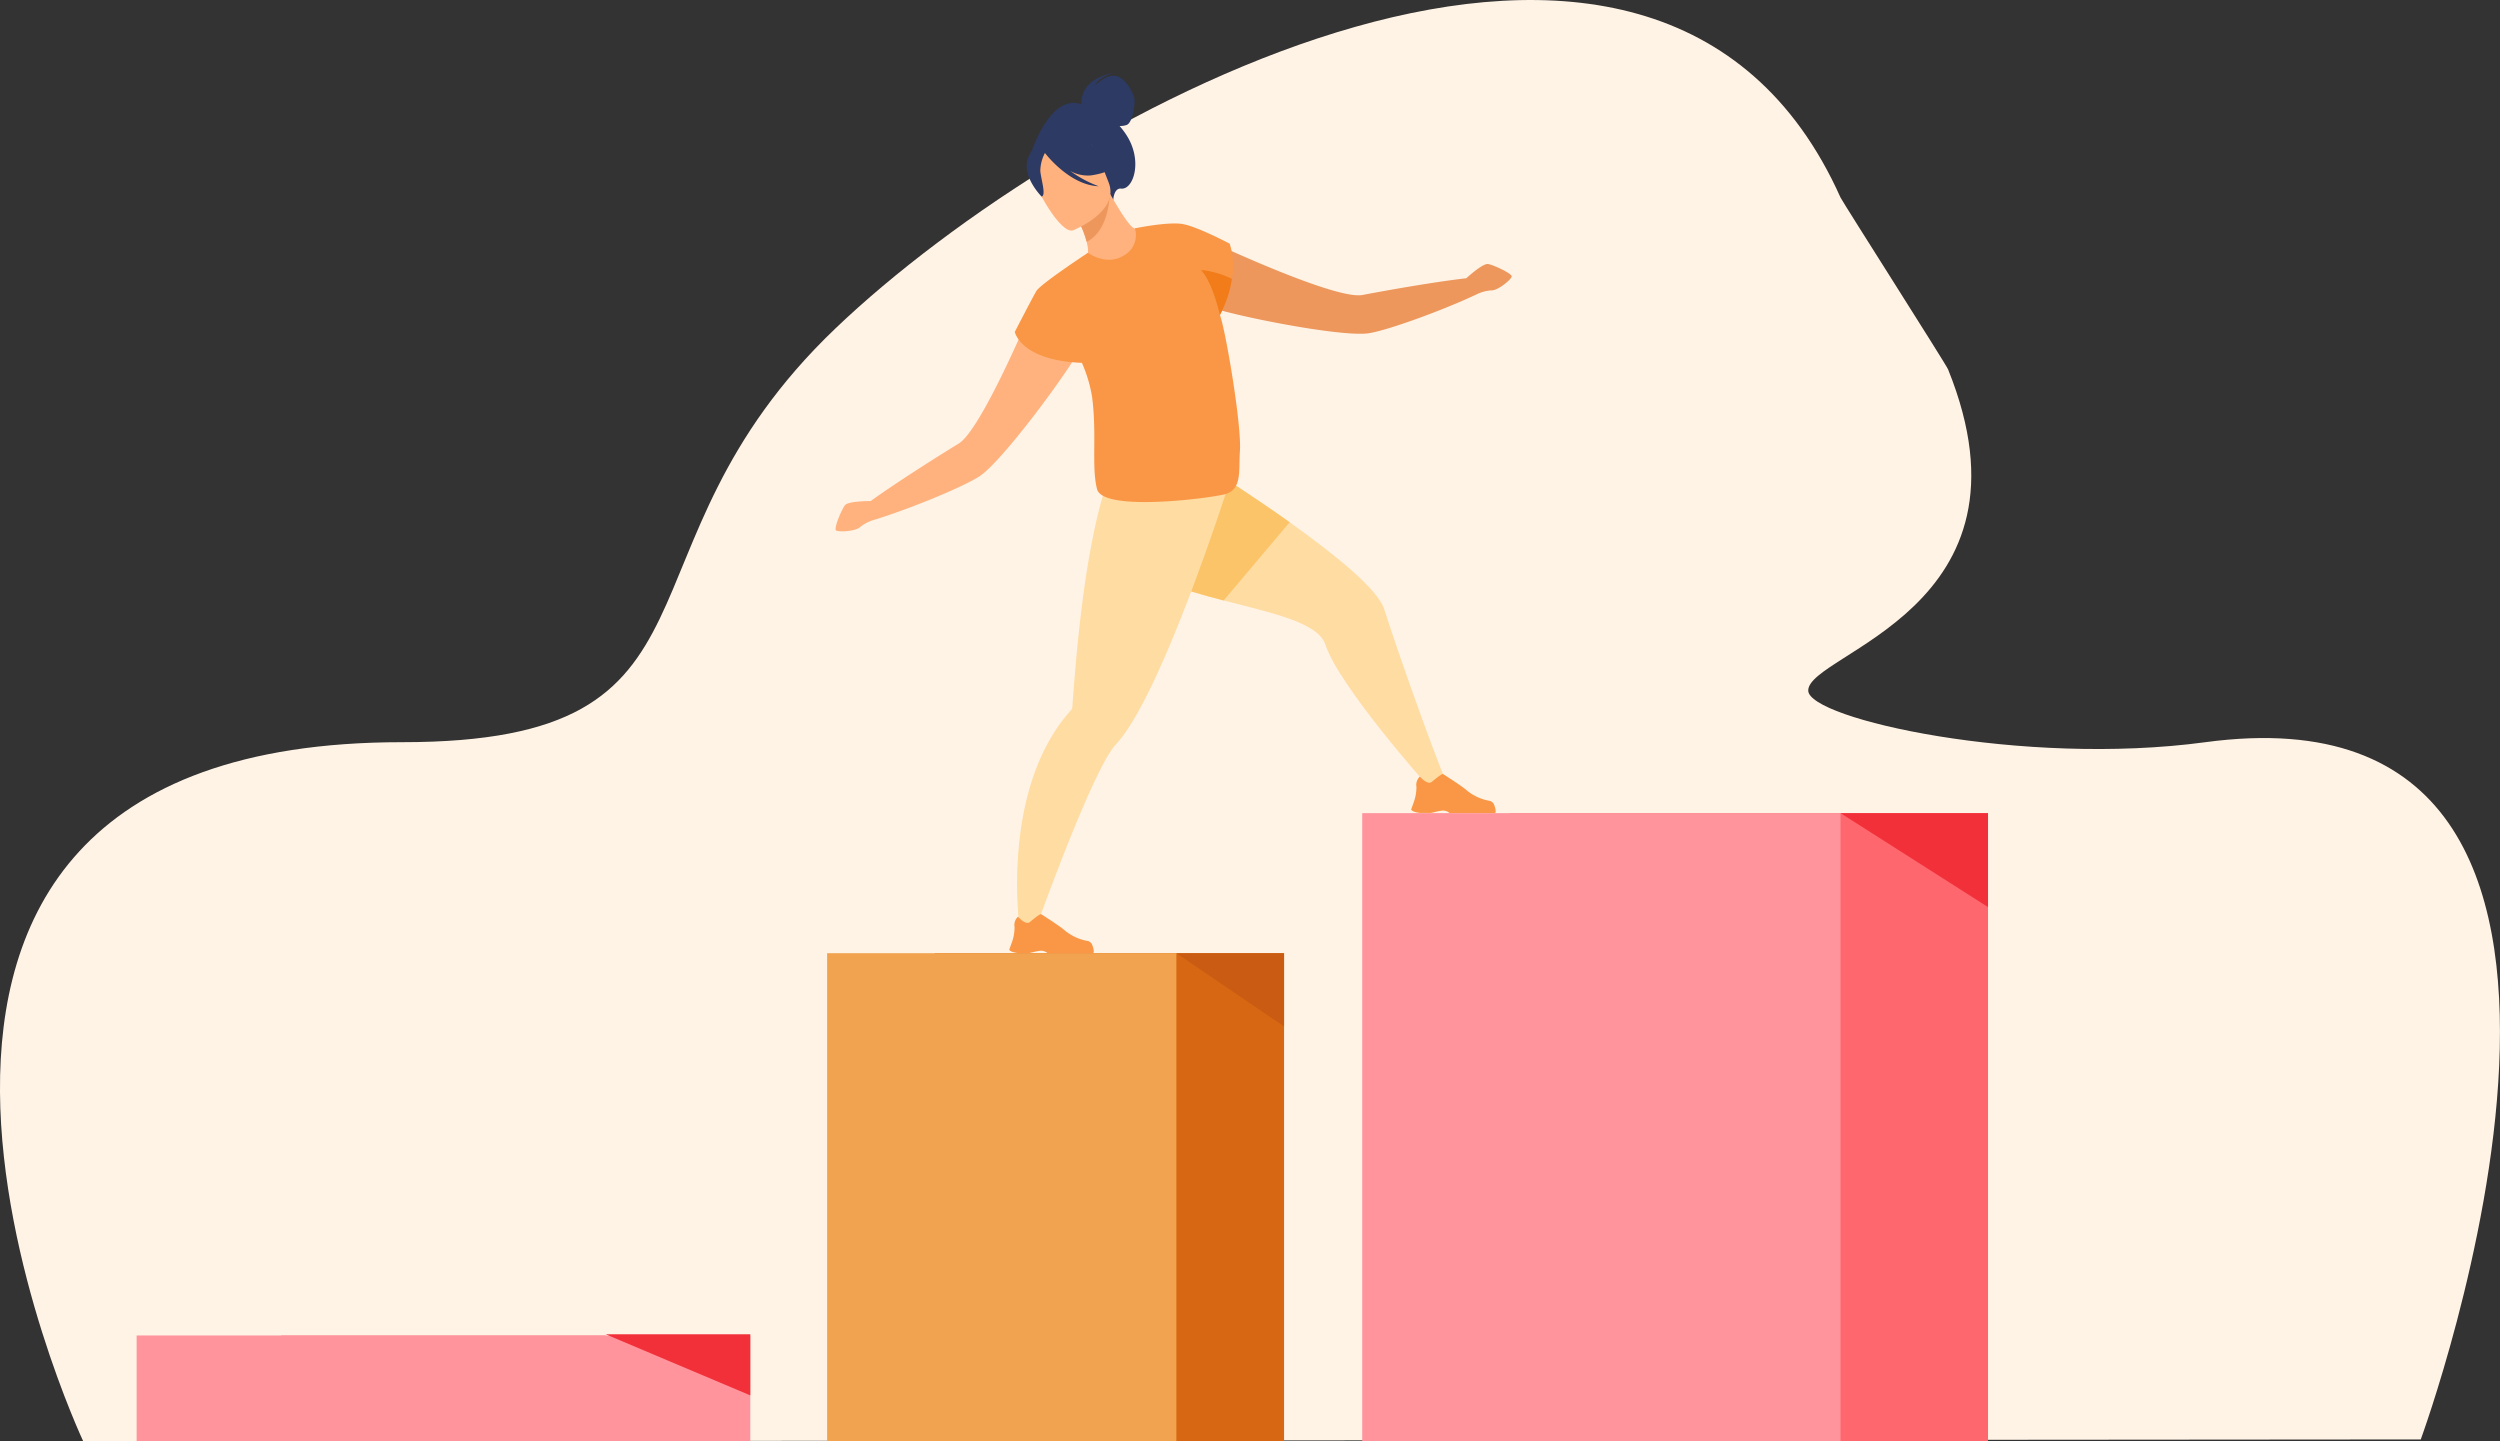 <svg xmlns="http://www.w3.org/2000/svg" width="403.147" height="232.437" viewBox="0 0 403.147 232.437"><rect x="0" y="0" width="403.147" height="232.437" fill="#333333" stroke="none"/><defs><style>.a{fill:#fff3e6;}.b{fill:#ff949c;}.c{fill:#d86713;}.d{fill:#f1a34f;}.e{fill:#c95c12;}.f{fill:#ed975d;}.g{fill:#ffdca2;}.h{fill:#f99746;}.i{fill:#fcc469;}.j{fill:#ffb27d;}.k{fill:#2c3a64;}.l{fill:#f27c1a;}.m{fill:#f23039;}.n{fill:#fe676e;}</style></defs><g transform="translate(-679.971 -317.664)"><g transform="translate(679.971 317.664)"><path class="a" d="M693.4,564.2s-52.946-112.75,51.4-112.75c55.135,0,32.422-30.935,69.906-66.736,37.035-35.371,132.433-87.243,162.064-21.1.315.7,17.01,26.882,17.345,27.712,15.6,38.645-22.6,45.732-22.55,51.8.034,4.565,34.633,12.3,64.017,8.328,80.07-10.82,34.757,112.433,34.757,112.433Z" transform="translate(-679.971 -331.765)"/><g transform="translate(22.031 215.357)"><rect class="b" width="75.638" height="17.079" transform="translate(23.322 0.001)"/><rect class="b" width="75.637" height="17.08"/></g><g transform="translate(133.38 153.711)"><g transform="translate(0 0)"><g transform="translate(0 0)"><rect class="c" width="56.321" height="78.722" transform="translate(73.686 78.722) rotate(180)"/><rect class="d" width="56.321" height="78.722" transform="translate(56.321 78.722) rotate(180)"/></g></g><path class="e" d="M1692.823,1103.168l17.366,11.82v-11.82Z" transform="translate(-1636.503 -1103.168)"/></g><g transform="translate(134.742 11.735)"><path class="f" d="M1740.751,490.859c-.871-.132-3.494,2.293-3.494,2.293h0c-5.6.647-13.794,2.135-16.742,2.7-2.091.4-7.712-1.514-13.2-3.714-6.531-2.618-12.877-5.638-12.877-5.638-3.624-.185-7.739,6.427-.39,10.63,1.122.642,5.337,1.737,10.191,2.737h0c6.7,1.38,14.606,2.577,17.3,2.156,3.128-.489,11.981-3.728,17.247-6.208h0l.014-.007.059-.028a6.445,6.445,0,0,1,2.466-.671c.986.059,3.184-1.747,3.251-2.229S1741.622,490.991,1740.751,490.859Z" transform="translate(-1635.541 -460.02)"/><path class="g" d="M1684.645,708.246l-3.084.627s-14.116-15.86-16.294-22.534c-1.166-3.567-8.618-5.108-16.406-7.121-6.778-1.753-13.812-3.864-17.17-7.984-7.219-8.852,4.534-19.729,4.534-19.729s12.5,7.427,23.278,15.1c7.536,5.362,14.233,10.844,15.242,14C1677.195,688.26,1682.392,702.824,1684.645,708.246Z" transform="translate(-1586.276 -594.12)"/><path class="h" d="M1896.441,955.108h1.735c.581-.091,1.01-.259,1.606-.337a1.609,1.609,0,0,1,1.4.337.2.2,0,0,1,.016.018h7.371c.185-.265.007-.878-.167-1.329a1.049,1.049,0,0,0-.69-.631,7.951,7.951,0,0,1-3.734-1.705c-.794-.717-3.834-2.638-3.834-2.638l-.016,0c-.067,0-.385.1-1.767,1.266-.715.6-1.933-.851-1.933-.851a1.734,1.734,0,0,0-.4.542,1.831,1.831,0,0,0-.158,1.131,7.335,7.335,0,0,1-.528,2.733c-.172.506-.317.865-.317.865S1894.949,954.921,1896.441,955.108Z" transform="translate(-1802.2 -835.75)"/><path class="i" d="M1659.5,666.6l-10.641,12.614c-6.778-1.753-13.812-3.864-17.17-7.984-7.219-8.852,4.534-19.729,4.534-19.729S1648.721,658.93,1659.5,666.6Z" transform="translate(-1586.276 -594.12)"/><path class="g" d="M1589.957,676.157s-.858,2.705-2.254,6.775c-1.766,5.146-4.4,12.474-7.25,19.269-.627,1.493-1.265,2.961-1.907,4.374-2.373,5.229-4.8,9.712-6.94,11.99-3.843,4.1-13.184,30.423-13.184,30.423l-2.328-.644s-3.245-22.481,8.251-35.274a.812.812,0,0,0,.233-.477.006.006,0,0,0,0,0c.153-1.894.7-10.373,1.891-18.966.293-2.108.624-4.222,1-6.247.023-.13.048-.258.071-.386,1.749-9.364,3.424-13.53,5.585-15.624l15.894,4.524Z" transform="translate(-1526.401 -610.262)"/><path class="h" d="M1550.42,1075.783h1.735c.581-.092,1.01-.26,1.606-.338a1.609,1.609,0,0,1,1.4.338l.016.017h7.371c.186-.265.007-.878-.167-1.33a1.048,1.048,0,0,0-.69-.631,7.95,7.95,0,0,1-3.733-1.705c-.794-.717-3.834-2.638-3.834-2.638l-.016,0c-.067,0-.385.1-1.767,1.266-.715.6-1.933-.851-1.933-.851a1.738,1.738,0,0,0-.4.542,1.833,1.833,0,0,0-.158,1.132,7.337,7.337,0,0,1-.528,2.733c-.172.506-.317.864-.317.864S1548.928,1075.6,1550.42,1075.783Z" transform="translate(-1520.987 -933.824)"/><path class="j" d="M1432.231,529.212s-2.659,6.506-5.725,12.838c-2.579,5.324-5.445,10.525-7.262,11.635-2.562,1.565-9.62,5.98-14.2,9.273,0,0-3.573-.027-4.128.657s-1.836,3.757-1.462,4.068,3.214.167,3.9-.54a6.438,6.438,0,0,1,2.275-1.164l.062-.019.014,0h0c5.564-1.711,14.29-5.277,16.932-7.021,2.274-1.5,7.317-7.712,11.339-13.24h0c2.916-4.007,5.3-7.655,5.693-8.884C1442.28,528.754,1434.786,526.636,1432.231,529.212Z" transform="translate(-1399.388 -493.892)"/><path class="k" d="M1583.082,354.933a13.379,13.379,0,0,0-.953-1.231,2.987,2.987,0,0,0,1.174-.176c.933-.386,1.359-3.349,1.219-4.228s-1.436-3.421-3.036-3.674-3.251,1.522-3.251,1.522c.3-1.282,3-2.021,3-2.021-5.573,1.027-5.288,4.744-5.25,5.087-5.1-1.817-8.1,7.789-8.1,7.789l13.213,7.787s.035-2.122,1.3-1.985C1584.365,364.015,1586,359.187,1583.082,354.933Z" transform="translate(-1536.331 -345.124)"/><path class="j" d="M1611.68,459.253c-3.032,1.429-7.055-.629-7.033-.651.26-.26.169-1.038-.07-2.056a14.98,14.98,0,0,0-1.841-4.244c-.216-.368-.433-.736-.693-1.126l.347-.13,5.89-2.361s.953,1.711,1.949,3.27c.845,1.3,1.732,2.469,2.122,2.426C1612.373,454.359,1616.271,457.044,1611.68,459.253Z" transform="translate(-1564.087 -429.289)"/><path class="f" d="M1611.288,451.807c-.152,2.1-.866,5.89-3.7,7.276a14.978,14.978,0,0,0-1.84-4.244Z" transform="translate(-1567.095 -431.826)"/><path class="j" d="M1575.547,416.473s7.669-3.023,5.713-7.769-2.283-8.333-7.262-6.6-5.178,3.93-4.91,5.673S1573.5,417.137,1575.547,416.473Z" transform="translate(-1537.243 -391.069)"/><path class="k" d="M1574.307,405.473c3.541-.5,4.574-1.931,4.574-1.931a9.808,9.808,0,0,1-5.177-4.129s-3.98-1.342-6.929.9a1.989,1.989,0,0,0-.373.832c-.676-.222-1.692-.164-2.279,1.747-.881,2.87,2.253,6,2.253,6,.76-.215-.1-2.772-.217-4.137a6.46,6.46,0,0,1,.746-2.9c.375.487,4.111,5.181,8.671,5.369a19.239,19.239,0,0,1-4.6-2.471A5.886,5.886,0,0,0,1574.307,405.473Z" transform="translate(-1533.143 -388.921)"/><path class="h" d="M1586.969,490.31c-.065-.229-.135-.467-.208-.71a17.99,17.99,0,0,0,1.935-5.8,11.641,11.641,0,0,0-.368-5.674s-5.319-2.821-7.668-3.18a.134.134,0,0,0-.029-.009c-.028,0-.06-.007-.094-.009-2.371-.327-7.5.721-7.5.721a3.714,3.714,0,0,1-1.8,4.393c-2.793,1.757-5.777-.45-5.777-.45-.09.06-.186.127-.284.2h0s-7.35,4.85-8.01,5.958-3.487,6.6-3.487,6.6.9,4.606,10.825,4.992a22.94,22.94,0,0,1,1.644,5.521c.789,6.253-.127,11.186.792,14.836s17.486,1.569,20.486.867,2.325-3.906,2.556-7.018C1590.266,507.629,1587.945,493.759,1586.969,490.31Z" transform="translate(-1524.776 -450.566)"/><path class="l" d="M1719.063,516.365a18,18,0,0,1-1.949,5.825c-.26-1.148-1.321-5.349-3.032-7.255A14.678,14.678,0,0,1,1719.063,516.365Z" transform="translate(-1655.142 -483.131)"/></g><path class="m" d="M1224.763,1431.284v9.853l-23.323-9.853Z" transform="translate(-1103.773 -1216.119)"/><rect class="n" width="77.131" height="101.308" transform="translate(243.454 131.124)"/><rect class="b" width="77.132" height="101.308" transform="translate(219.671 131.125)"/><path class="m" d="M2288.452,982.575v15.149l-23.781-15.149Z" transform="translate(-1967.867 -851.45)"/></g></g></svg>